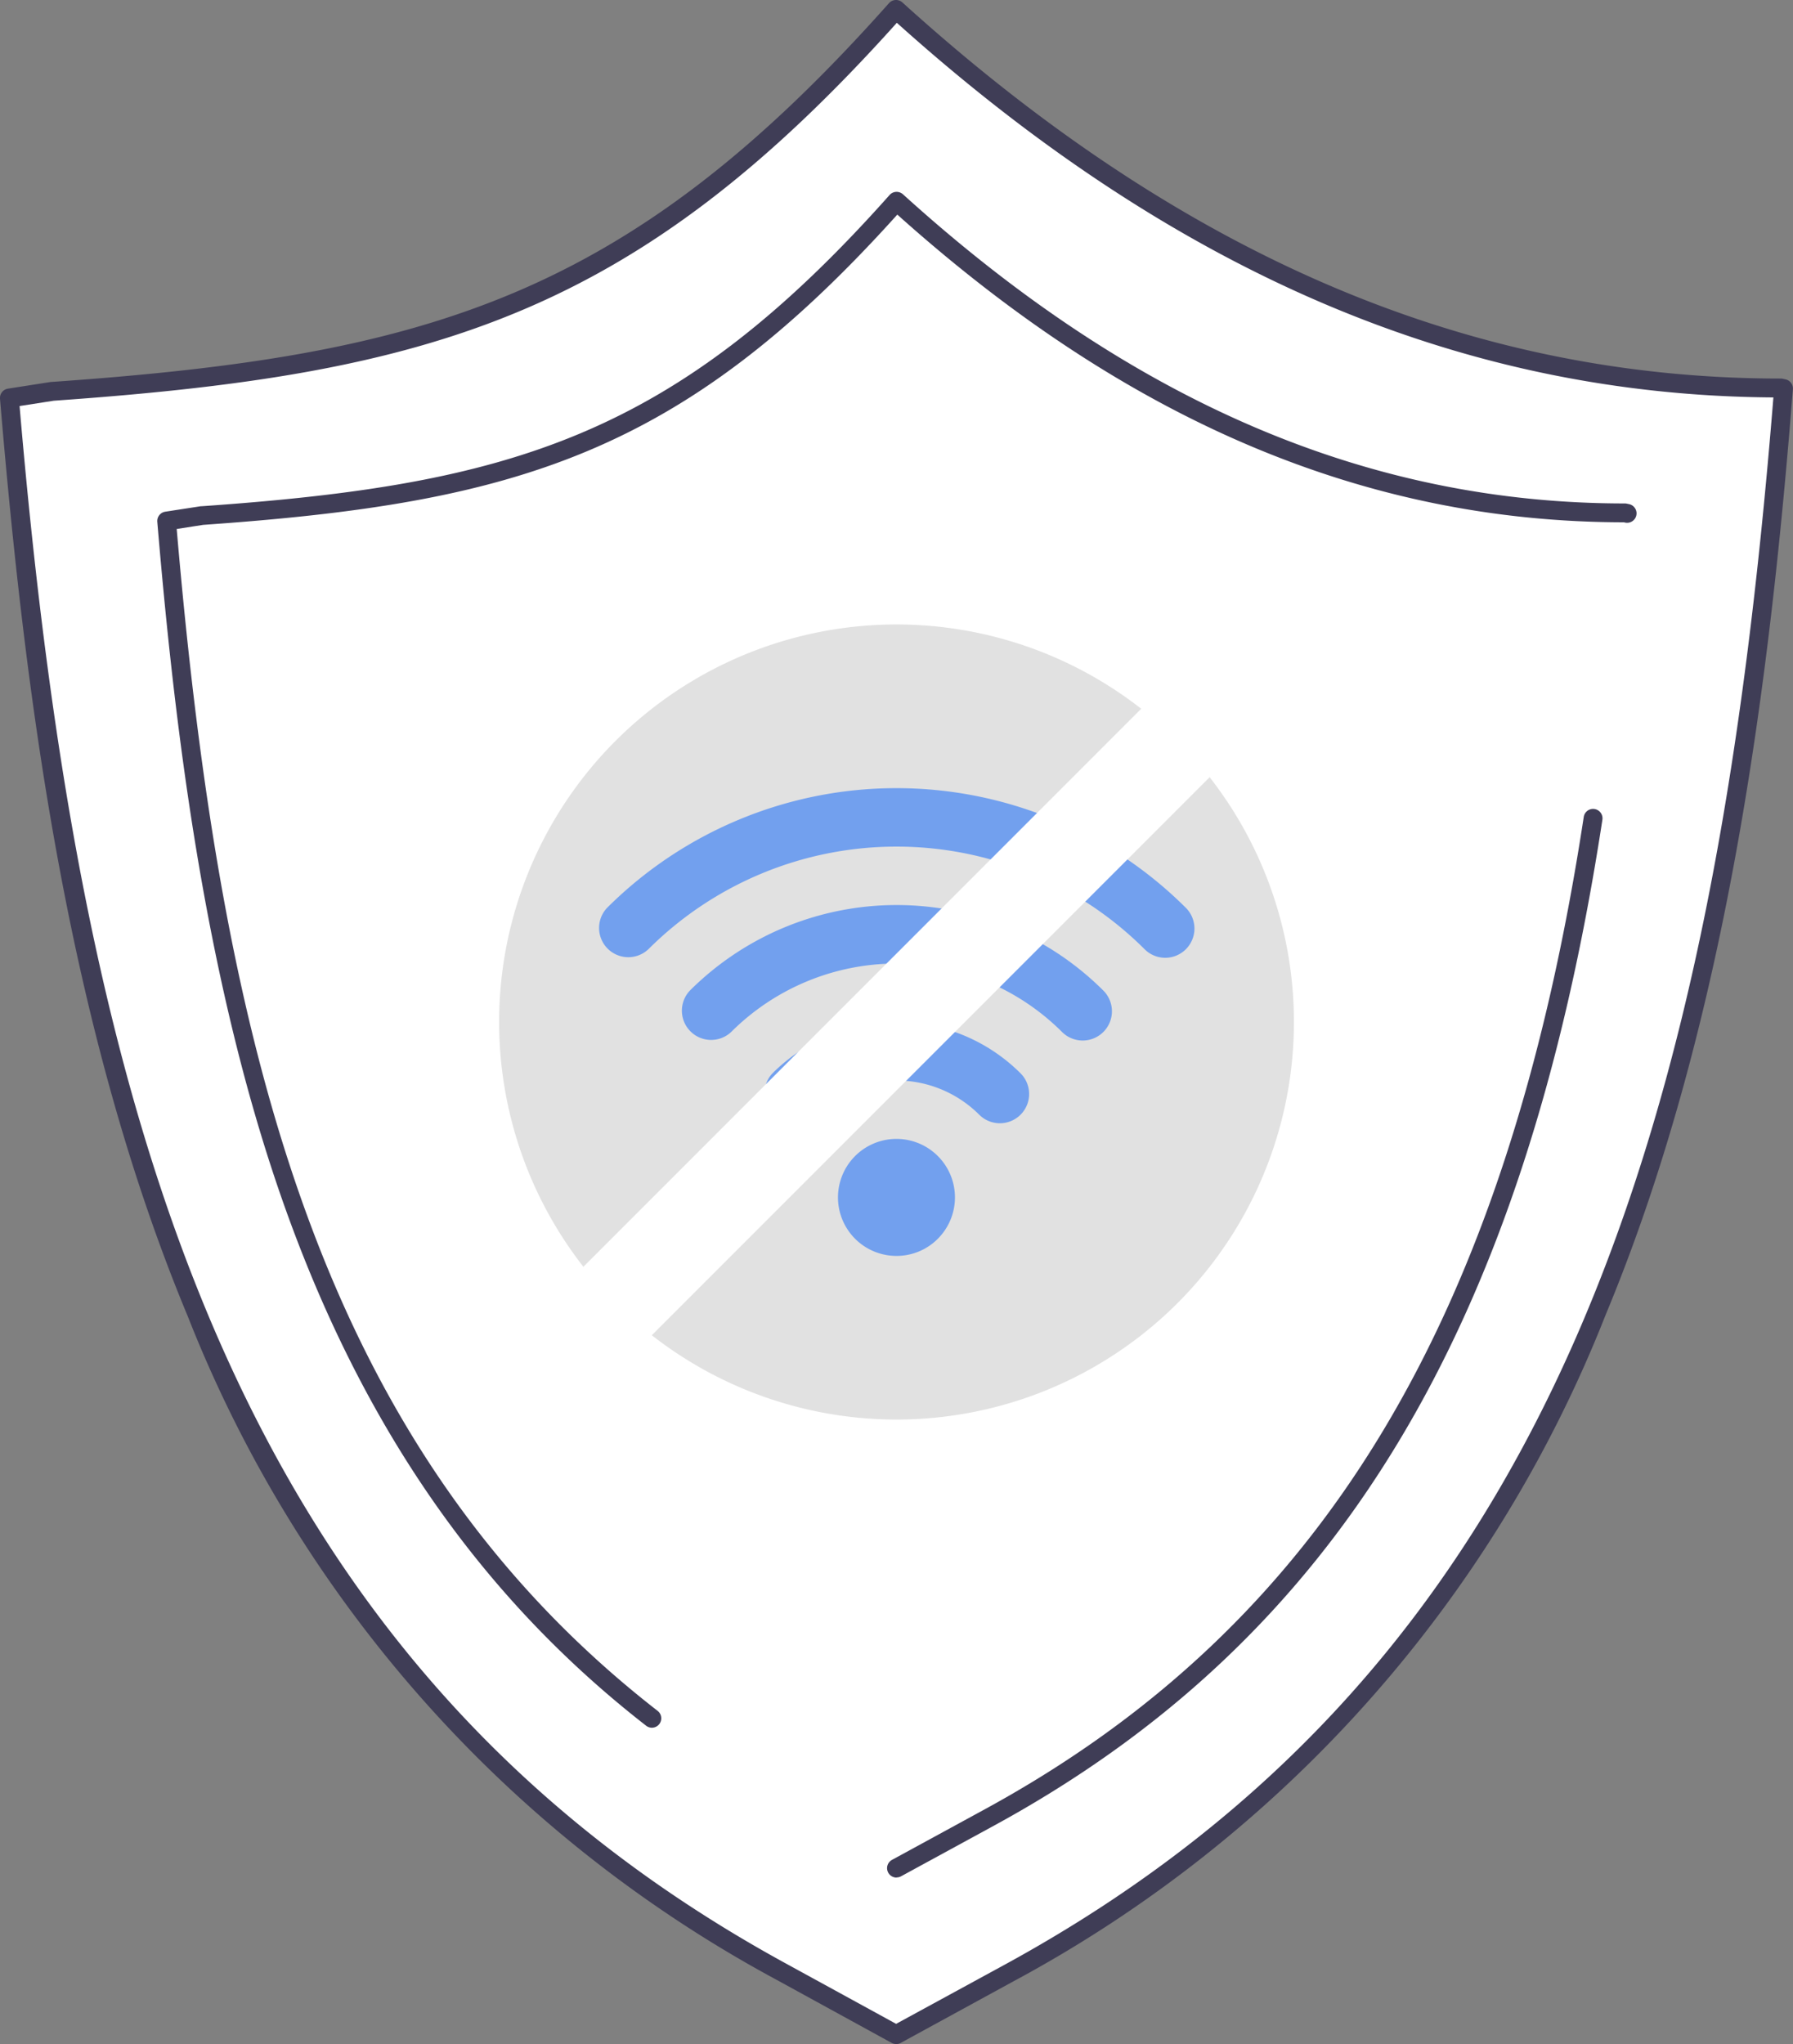 <svg id="Group_23535" data-name="Group 23535" xmlns="http://www.w3.org/2000/svg" xmlns:xlink="http://www.w3.org/1999/xlink" width="65.67" height="74.839" viewBox="0 0 65.67 74.839">
  <rect x="0" y="0" width="65.67" height="74.839" fill="#808080" stroke="none"/>
  <defs>
    <clipPath id="clip-path">
      <rect id="Rectangle_6510" data-name="Rectangle 6510" width="65.67" height="74.839" fill="none"/>
    </clipPath>
  </defs>
  <g id="Group_23535-2" data-name="Group 23535" clip-path="url(#clip-path)">
    <path id="Path_16970" data-name="Path 16970" d="M35.774,77.446l-4.259-2.332C10.131,63.4,5.343,41.783,3.3,17.528l1.582-.247c14.437-1.007,21.5-3.425,30.893-13.983,11.206,10.154,21.908,13.86,32.4,13.86l.1.021C66.341,41.628,61.466,63.449,39.9,75.2Z" transform="translate(-2.954 -2.953)" fill="#fff"/>
    <path id="Path_16971" data-name="Path 16971" d="M32.821,74.839a.345.345,0,0,1-.166-.043L28.4,72.464A47.218,47.218,0,0,1,6.882,48.206C2.409,37.471.894,25.2,0,14.6a.346.346,0,0,1,.291-.37l1.582-.247.029,0c13.779-.962,21.084-3.1,30.658-13.868A.347.347,0,0,1,32.8,0a.35.35,0,0,1,.251.089C43.279,9.356,53.8,13.86,65.221,13.86a.347.347,0,0,1,.07.007l.1.021a.345.345,0,0,1,.275.365c-.794,10.017-2.29,22.92-6.854,33.877a47.419,47.419,0,0,1-21.707,24.42L32.986,74.8a.344.344,0,0,1-.165.042M.717,14.867c2.243,26.245,7.9,45.979,28.01,56.992L32.821,74.1l3.956-2.155c20.4-11.116,26.047-30.983,28.175-57.394-11.4-.07-21.907-4.559-32.105-13.716C23.228,11.554,15.823,13.7,1.967,14.672Z" transform="translate(0 0)" fill="#3f3d56"/>
    <path id="Path_16972" data-name="Path 16972" d="M73.136,123.276a.343.343,0,0,1-.212-.073c-6.074-4.723-10.431-11.013-13.319-19.228-2.9-8.26-3.976-17.62-4.586-24.852a.346.346,0,0,1,.291-.37l1.3-.2.029,0c11.324-.79,17.328-2.548,25.2-11.395a.345.345,0,0,1,.24-.115.352.352,0,0,1,.251.089c8.406,7.617,17.054,11.319,26.438,11.319a.355.355,0,0,1,.07.007l.085.018a.345.345,0,1,1-.141.676l-.051-.011c-9.454-.009-18.16-3.695-26.608-11.266C74.21,76.67,68.107,78.438,56.7,79.235l-.97.151c1.63,19.033,5.277,33.679,17.613,43.272a.345.345,0,0,1-.212.618" transform="translate(-49.258 -60.018)" fill="#3f3d56"/>
    <path id="Path_16973" data-name="Path 16973" d="M310.684,322.029a.345.345,0,0,1-.166-.649l3.393-1.849c12.36-6.734,19.127-17.94,21.941-36.334a.345.345,0,0,1,.683.1c-2.849,18.628-9.725,29.989-22.293,36.836l-3.393,1.849a.345.345,0,0,1-.165.042" transform="translate(-277.846 -253.285)" fill="#3f3d56"/>
    <path id="Path_16974" data-name="Path 16974" d="M203.706,232.935a14.555,14.555,0,1,0-14.555,14.555,14.555,14.555,0,0,0,14.555-14.555" transform="translate(-156.315 -195.516)" fill="#b4b4b4" opacity="0.404"/>
    <path id="Path_16975" data-name="Path 16975" d="M230.123,281.817a1.067,1.067,0,0,1-.757-.314,12.867,12.867,0,0,0-18.174,0,1.071,1.071,0,0,1-1.514-1.514,15.008,15.008,0,0,1,21.2,0,1.071,1.071,0,0,1-.757,1.828" transform="translate(-187.444 -246.749)" fill="#0560fd" opacity="0.5"/>
    <path id="Path_16976" data-name="Path 16976" d="M253,321.459a1.067,1.067,0,0,1-.757-.314,8.578,8.578,0,0,0-12.116,0,1.071,1.071,0,0,1-1.514-1.514,10.719,10.719,0,0,1,15.145,0,1.071,1.071,0,0,1-.757,1.828" transform="translate(-213.346 -283.362)" fill="#0560fd" opacity="0.5"/>
    <path id="Path_16977" data-name="Path 16977" d="M275.868,361.107a1.067,1.067,0,0,1-.757-.314,4.289,4.289,0,0,0-6.058,0,1.071,1.071,0,0,1-1.514-1.514,6.433,6.433,0,0,1,9.087,0,1.071,1.071,0,0,1-.757,1.828" transform="translate(-239.247 -319.981)" fill="#0560fd" opacity="0.5"/>
    <path id="Path_16978" data-name="Path 16978" d="M295.3,402.567a2.142,2.142,0,1,1,1.514-.627,2.128,2.128,0,0,1-1.514.627" transform="translate(-262.466 -356.584)" fill="#0560fd" opacity="0.5"/>
    <rect id="Rectangle_6509" data-name="Rectangle 6509" width="31.217" height="3.544" transform="translate(20.545 47.203) rotate(-45)" fill="#fff"/>
  </g>
</svg>
